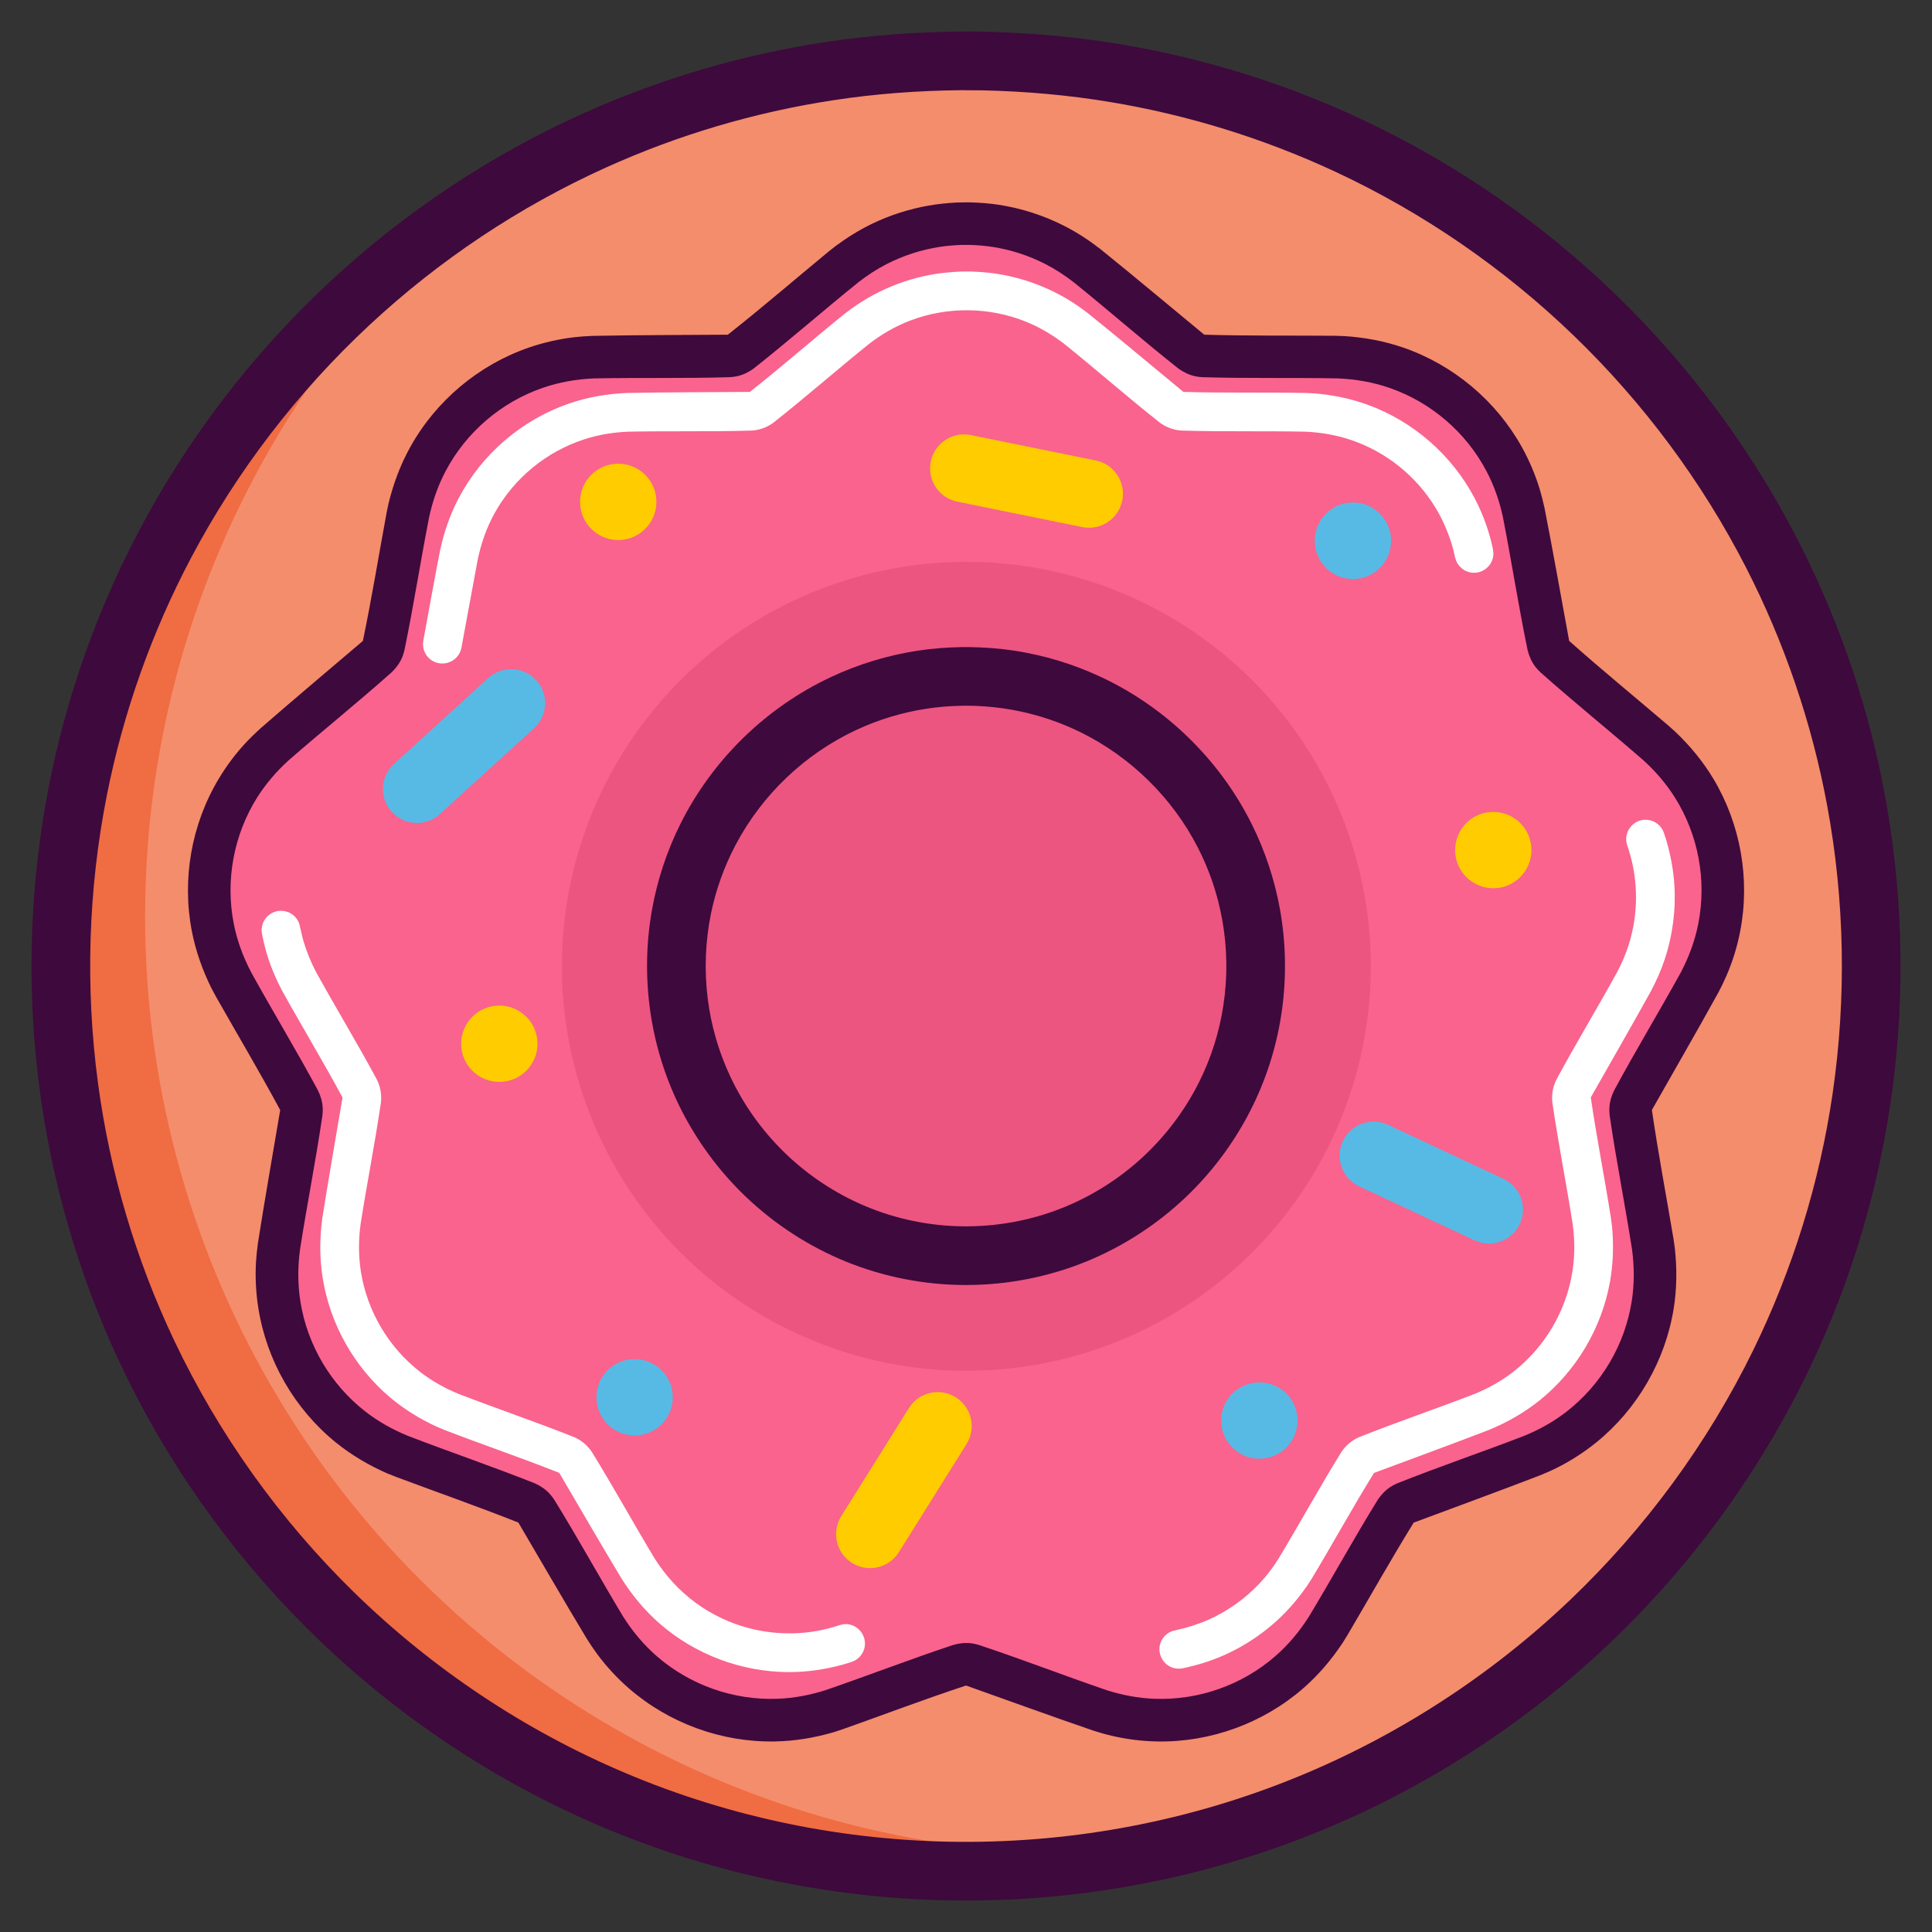<?xml version="1.0" encoding="UTF-8" standalone="no"?>
<!DOCTYPE svg PUBLIC "-//W3C//DTD SVG 1.1//EN" "http://www.w3.org/Graphics/SVG/1.1/DTD/svg11.dtd">
<svg width="100%" height="100%" viewBox="0 0 50 50" version="1.1" xmlns="http://www.w3.org/2000/svg" xmlns:xlink="http://www.w3.org/1999/xlink" xml:space="preserve" style="fill-rule:evenodd;clip-rule:evenodd;stroke-linejoin:round;stroke-miterlimit:1.414;">
    <rect x="0" y="0" width="50" height="50" fill="#333333" stroke="none"/>
    <g transform="matrix(1.265,0,0,1.265,-6.346,-7.234)">
        <g transform="matrix(1,0,0,1,-2.702,-1.036)">
            <path d="M27.482,8C37.702,8 46,16.298 46,26.518C46,36.738 37.702,45.036 27.482,45.036C17.262,45.036 8.964,36.738 8.964,26.518C8.964,16.298 17.262,8 27.482,8ZM27.482,20.592C30.752,20.592 33.408,23.248 33.408,26.518C33.408,29.789 30.752,32.444 27.482,32.444C24.211,32.444 21.556,29.789 21.556,26.518C21.556,23.248 24.211,20.592 27.482,20.592Z" style="fill:rgb(240,108,67);"/>
            <clipPath id="_clip1">
                <path d="M27.482,8C37.702,8 46,16.298 46,26.518C46,36.738 37.702,45.036 27.482,45.036C17.262,45.036 8.964,36.738 8.964,26.518C8.964,16.298 17.262,8 27.482,8ZM27.482,20.592C30.752,20.592 33.408,23.248 33.408,26.518C33.408,29.789 30.752,32.444 27.482,32.444C24.211,32.444 21.556,29.789 21.556,26.518C21.556,23.248 24.211,20.592 27.482,20.592Z"/>
            </clipPath>
            <g clip-path="url(#_clip1)">
                <g transform="matrix(6.39526e-17,1.044,-1.044,6.39526e-17,53.215,-11.091)">
                    <circle cx="35.05" cy="22.368" r="18.368" style="fill:rgb(244,141,108);"/>
                </g>
                <g transform="matrix(1,0,0,1,-10.179,1.329)">
                    <path d="M35.121,10.912C35.836,10.323 36.734,10 37.661,10C38.588,10 39.486,10.323 40.201,10.912L42.256,12.608C42.295,12.639 42.338,12.664 42.385,12.682C42.432,12.699 42.482,12.708 42.532,12.708L45.196,12.73C46.123,12.738 47.018,13.068 47.728,13.664C48.438,14.26 48.918,15.084 49.087,15.996L49.572,18.615C49.581,18.664 49.598,18.712 49.623,18.755C49.648,18.798 49.68,18.837 49.718,18.869L51.745,20.599C52.45,21.201 52.923,22.029 53.084,22.942C53.245,23.854 53.084,24.795 52.627,25.601L51.314,27.92C51.29,27.963 51.273,28.01 51.264,28.06C51.255,28.109 51.255,28.159 51.263,28.209L51.704,30.836C51.857,31.75 51.688,32.689 51.224,33.492C50.761,34.294 50.032,34.911 49.164,35.235L46.668,36.167C46.621,36.185 46.578,36.21 46.54,36.242C46.501,36.274 46.469,36.313 46.444,36.356L45.092,38.652C44.622,39.451 43.889,40.061 43.018,40.378C42.147,40.695 41.192,40.699 40.319,40.389L37.808,39.499C37.761,39.482 37.711,39.474 37.661,39.474C37.611,39.474 37.562,39.482 37.514,39.499L35.003,40.389C34.13,40.699 33.176,40.695 32.305,40.378C31.434,40.061 30.7,39.451 30.23,38.652L28.879,36.356C28.853,36.313 28.821,36.274 28.783,36.242C28.744,36.21 28.701,36.185 28.654,36.167L26.158,35.235C25.29,34.911 24.562,34.294 24.098,33.492C23.635,32.689 23.465,31.75 23.618,30.836L24.059,28.209C24.067,28.159 24.067,28.109 24.058,28.06C24.05,28.01 24.033,27.963 24.008,27.92L22.695,25.601C22.239,24.795 22.077,23.854 22.238,22.942C22.399,22.029 22.872,21.201 23.577,20.599L25.604,18.869C25.642,18.837 25.674,18.798 25.699,18.755C25.724,18.712 25.741,18.664 25.751,18.615L26.235,15.996C26.404,15.084 26.884,14.26 27.594,13.664C28.304,13.068 29.2,12.738 30.126,12.73L32.79,12.708C32.84,12.708 32.89,12.699 32.937,12.682C32.984,12.664 33.028,12.639 33.066,12.608L35.121,10.912Z" style="fill:rgb(249,99,141);"/>
                </g>
                <g transform="matrix(1,0,0,1,-10.179,1.329)">
                    <path d="M37.757,9.566C37.949,9.572 38.14,9.586 38.329,9.615C38.799,9.687 39.257,9.835 39.68,10.052C39.936,10.183 40.176,10.34 40.403,10.516C41.118,11.093 41.821,11.684 42.53,12.269C42.531,12.27 42.533,12.272 42.535,12.273C43.424,12.299 44.313,12.288 45.202,12.295C45.297,12.297 45.297,12.297 45.392,12.301C45.805,12.327 46.212,12.401 46.604,12.536C47.631,12.89 48.507,13.625 49.034,14.575C49.188,14.852 49.311,15.146 49.403,15.45C49.439,15.573 49.469,15.697 49.497,15.822C49.674,16.723 49.832,17.628 49.999,18.531C49.999,18.533 49.999,18.536 50.001,18.538C50.665,19.129 51.353,19.692 52.029,20.269C52.101,20.332 52.101,20.332 52.171,20.396C52.471,20.681 52.735,21 52.949,21.355C53.508,22.287 53.706,23.412 53.499,24.479C53.439,24.79 53.345,25.095 53.219,25.386C53.168,25.504 53.112,25.618 53.052,25.732C52.608,26.536 52.148,27.331 51.695,28.13C51.695,28.132 51.693,28.134 51.693,28.136C51.821,29.016 51.987,29.89 52.134,30.766C52.148,30.86 52.148,30.86 52.161,30.954C52.207,31.366 52.205,31.779 52.14,32.189C51.969,33.262 51.398,34.252 50.554,34.936C50.307,35.135 50.039,35.309 49.756,35.451C49.642,35.509 49.525,35.56 49.406,35.608C48.549,35.939 47.686,36.252 46.825,36.574C46.823,36.574 46.82,36.575 46.819,36.577C46.352,37.333 45.917,38.109 45.466,38.875C45.417,38.956 45.417,38.956 45.366,39.036C45.137,39.382 44.869,39.696 44.556,39.969C43.736,40.681 42.662,41.072 41.576,41.053C41.259,41.048 40.942,41.008 40.633,40.935C40.509,40.906 40.386,40.87 40.264,40.831C39.395,40.533 38.533,40.218 37.667,39.911C37.665,39.91 37.662,39.909 37.66,39.909C36.816,40.188 35.984,40.503 35.147,40.8C35.057,40.831 35.057,40.831 34.966,40.86C34.569,40.977 34.161,41.046 33.746,41.053C32.66,41.072 31.586,40.681 30.766,39.969C30.527,39.761 30.31,39.527 30.12,39.272C30.044,39.169 29.973,39.063 29.905,38.955C29.43,38.169 28.972,37.372 28.506,36.581C28.505,36.579 28.504,36.576 28.502,36.575C27.676,36.247 26.836,35.953 26.004,35.642C25.915,35.608 25.915,35.608 25.827,35.572C25.447,35.406 25.091,35.197 24.768,34.936C23.924,34.252 23.353,33.262 23.183,32.189C23.133,31.876 23.117,31.557 23.135,31.241C23.143,31.113 23.157,30.986 23.174,30.859C23.316,29.952 23.477,29.047 23.629,28.141C23.629,28.139 23.63,28.136 23.629,28.134C23.208,27.352 22.753,26.587 22.315,25.814C22.269,25.73 22.27,25.731 22.225,25.646C22.041,25.275 21.902,24.886 21.823,24.479C21.616,23.412 21.814,22.287 22.374,21.356C22.537,21.083 22.73,20.829 22.947,20.598C23.035,20.505 23.128,20.417 23.222,20.331C23.914,19.727 24.619,19.137 25.318,18.541C25.319,18.54 25.322,18.538 25.322,18.536C25.503,17.666 25.646,16.788 25.807,15.914C25.826,15.821 25.826,15.821 25.846,15.728C25.944,15.325 26.087,14.938 26.289,14.575C26.815,13.625 27.691,12.89 28.718,12.536C29.018,12.433 29.329,12.362 29.644,12.325C29.771,12.31 29.899,12.302 30.027,12.297C30.945,12.279 31.864,12.28 32.782,12.273C32.784,12.273 32.787,12.273 32.789,12.272C33.487,11.721 34.16,11.141 34.846,10.575C34.92,10.515 34.92,10.515 34.995,10.457C35.226,10.287 35.469,10.135 35.727,10.009C36.098,9.829 36.493,9.702 36.899,9.631C37.088,9.598 37.278,9.579 37.469,9.569C37.565,9.566 37.661,9.565 37.757,9.566ZM37.584,10.436C37.43,10.441 37.277,10.453 37.124,10.476C36.747,10.534 36.379,10.653 36.039,10.827C35.833,10.932 35.641,11.059 35.459,11.2C34.738,11.781 34.041,12.393 33.314,12.967C33.213,13.04 33.101,13.095 32.979,13.122C32.93,13.133 32.881,13.139 32.831,13.142C31.906,13.17 30.979,13.149 30.053,13.167C29.694,13.182 29.341,13.243 29.002,13.36C28.152,13.652 27.433,14.269 27.014,15.064C26.858,15.359 26.75,15.673 26.678,15.999C26.5,16.908 26.359,17.824 26.171,18.731C26.159,18.779 26.145,18.826 26.126,18.873C26.077,18.989 26.004,19.089 25.914,19.176C25.223,19.792 24.5,20.372 23.802,20.981C23.556,21.205 23.338,21.457 23.16,21.739C22.681,22.499 22.507,23.43 22.678,24.313C22.746,24.665 22.87,25.001 23.037,25.319C23.485,26.13 23.966,26.922 24.405,27.738C24.459,27.851 24.494,27.969 24.5,28.095C24.502,28.145 24.499,28.194 24.494,28.244C24.36,29.16 24.179,30.069 24.036,30.984C23.988,31.34 23.987,31.698 24.043,32.053C24.184,32.94 24.666,33.756 25.376,34.306C25.64,34.511 25.93,34.673 26.238,34.799C27.103,35.133 27.98,35.43 28.841,35.773C28.955,35.824 29.058,35.893 29.143,35.986C29.177,36.022 29.206,36.062 29.234,36.103C29.721,36.891 30.167,37.704 30.645,38.497C30.837,38.8 31.066,39.076 31.337,39.311C32.016,39.901 32.91,40.215 33.807,40.18C34.141,40.167 34.467,40.105 34.785,40.004C35.661,39.704 36.525,39.368 37.404,39.077C37.525,39.043 37.648,39.029 37.773,39.045C37.822,39.052 37.87,39.063 37.918,39.077C38.797,39.368 39.661,39.704 40.538,40.004C40.855,40.105 41.181,40.167 41.515,40.18C42.413,40.215 43.307,39.901 43.985,39.311C44.256,39.076 44.485,38.8 44.677,38.497C45.155,37.704 45.601,36.891 46.088,36.103C46.158,36 46.244,35.91 46.35,35.842C46.392,35.815 46.436,35.793 46.481,35.773C47.342,35.43 48.22,35.133 49.084,34.799C49.392,34.673 49.682,34.511 49.946,34.306C50.656,33.756 51.139,32.94 51.279,32.053C51.336,31.698 51.334,31.34 51.286,30.984C51.143,30.069 50.962,29.16 50.828,28.244C50.823,28.194 50.82,28.145 50.823,28.095C50.829,27.969 50.863,27.851 50.918,27.738C51.357,26.922 51.838,26.13 52.285,25.319C52.452,25.001 52.576,24.665 52.644,24.313C52.816,23.43 52.641,22.499 52.162,21.739C51.984,21.457 51.767,21.205 51.52,20.981C50.822,20.372 50.099,19.792 49.408,19.176C49.372,19.141 49.338,19.105 49.308,19.066C49.232,18.966 49.182,18.852 49.151,18.731C48.963,17.824 48.822,16.908 48.644,15.999C48.573,15.673 48.464,15.359 48.308,15.064C47.89,14.269 47.17,13.652 46.321,13.36C45.981,13.243 45.628,13.182 45.27,13.167C44.343,13.149 43.417,13.17 42.491,13.142C42.441,13.139 42.392,13.133 42.344,13.122C42.221,13.095 42.11,13.04 42.008,12.967C41.281,12.393 40.585,11.781 39.864,11.2C39.681,11.059 39.489,10.932 39.283,10.827C38.943,10.653 38.575,10.534 38.198,10.476C38.046,10.453 37.892,10.441 37.738,10.436C37.661,10.435 37.661,10.435 37.584,10.436Z" style="fill:rgb(62,9,61);fill-rule:nonzero;"/>
                </g>
                <g transform="matrix(0.91,0,0,0.91,-6.777,3.604)">
                    <path d="M22.347,23.95C22.407,23.97 22.424,23.971 22.479,24.005C22.54,24.044 22.591,24.098 22.626,24.16C22.638,24.181 22.646,24.204 22.656,24.226C22.684,24.328 22.703,24.433 22.729,24.536C22.803,24.809 22.906,25.068 23.037,25.319C23.485,26.13 23.966,26.922 24.405,27.738C24.482,27.898 24.512,28.066 24.494,28.244C24.36,29.16 24.179,30.069 24.036,30.984C23.988,31.34 23.987,31.698 24.043,32.053C24.184,32.94 24.666,33.756 25.376,34.306C25.64,34.511 25.93,34.673 26.238,34.799C27.103,35.133 27.98,35.43 28.841,35.773C29.004,35.846 29.134,35.956 29.234,36.103C29.721,36.891 30.167,37.704 30.645,38.497C30.892,38.887 31.203,39.229 31.576,39.501C31.928,39.758 32.327,39.949 32.748,40.061C33.417,40.241 34.143,40.224 34.799,39.999L34.869,39.981C34.893,39.979 34.916,39.975 34.94,39.975C34.988,39.975 35.036,39.983 35.082,39.999C35.293,40.072 35.417,40.301 35.362,40.518C35.35,40.565 35.331,40.609 35.304,40.649C35.265,40.71 35.21,40.76 35.147,40.794C35.126,40.805 35.103,40.813 35.081,40.823C35.013,40.846 34.943,40.867 34.874,40.887C34.474,40.995 34.066,41.056 33.651,41.054C32.597,41.049 31.562,40.66 30.766,39.969C30.429,39.675 30.144,39.333 29.905,38.955C29.43,38.169 28.972,37.372 28.506,36.581C28.505,36.579 28.504,36.576 28.502,36.575C27.647,36.235 26.775,35.94 25.916,35.608C25.827,35.572 25.828,35.572 25.739,35.533C25.363,35.359 25.012,35.143 24.695,34.875C23.891,34.194 23.348,33.23 23.183,32.189C23.113,31.748 23.115,31.302 23.174,30.859C23.316,29.952 23.477,29.047 23.629,28.141C23.629,28.139 23.63,28.136 23.629,28.134C23.193,27.324 22.715,26.537 22.27,25.732C22.225,25.646 22.226,25.647 22.183,25.56C22.101,25.387 22.028,25.212 21.967,25.03C21.907,24.849 21.861,24.665 21.823,24.479L21.818,24.452C21.812,24.389 21.806,24.372 21.816,24.309C21.841,24.14 21.968,23.998 22.133,23.953C22.195,23.936 22.212,23.94 22.276,23.939C22.299,23.943 22.323,23.946 22.347,23.95ZM53.029,21.904C53.089,21.924 53.106,21.926 53.16,21.961C53.221,22 53.271,22.054 53.306,22.117C53.318,22.138 53.326,22.161 53.335,22.183C53.36,22.254 53.383,22.326 53.404,22.399C53.491,22.708 53.55,23.022 53.571,23.342C53.609,23.912 53.535,24.488 53.355,25.03C53.274,25.273 53.171,25.505 53.052,25.732C52.608,26.536 52.148,27.331 51.695,28.13C51.695,28.132 51.693,28.134 51.693,28.136C51.826,29.047 52.006,29.95 52.148,30.859C52.161,30.954 52.161,30.954 52.172,31.05C52.209,31.462 52.197,31.875 52.124,32.283C51.936,33.32 51.373,34.272 50.554,34.936C50.206,35.217 49.819,35.438 49.406,35.608C48.549,35.939 47.686,36.252 46.825,36.574C46.823,36.574 46.82,36.575 46.819,36.577C46.335,37.359 45.893,38.167 45.418,38.955C45.366,39.036 45.367,39.036 45.313,39.116C45.168,39.326 45.009,39.524 44.832,39.707C44.434,40.118 43.957,40.45 43.434,40.68C43.14,40.809 42.835,40.902 42.521,40.968L42.512,40.97C42.488,40.972 42.464,40.977 42.44,40.977C42.392,40.978 42.344,40.971 42.298,40.957C42.085,40.889 41.956,40.662 42.006,40.444C42.017,40.397 42.036,40.352 42.061,40.312C42.099,40.25 42.153,40.199 42.215,40.163C42.236,40.152 42.259,40.143 42.281,40.133C42.378,40.106 42.477,40.087 42.574,40.061C42.823,39.992 43.063,39.902 43.291,39.783C43.698,39.571 44.063,39.281 44.361,38.932C44.477,38.795 44.581,38.649 44.677,38.497C45.155,37.704 45.601,36.891 46.088,36.103C46.188,35.956 46.319,35.846 46.481,35.773C47.342,35.43 48.22,35.133 49.084,34.799C49.392,34.673 49.682,34.511 49.946,34.306C50.656,33.756 51.139,32.94 51.279,32.053C51.336,31.698 51.334,31.34 51.286,30.984C51.143,30.069 50.962,29.16 50.828,28.244C50.81,28.066 50.84,27.898 50.918,27.738C51.357,26.922 51.838,26.13 52.285,25.319C52.416,25.069 52.522,24.809 52.594,24.536C52.771,23.859 52.745,23.131 52.513,22.471L52.495,22.401C52.49,22.338 52.484,22.321 52.494,22.258C52.522,22.089 52.649,21.948 52.815,21.905C52.877,21.889 52.894,21.893 52.958,21.893C52.981,21.896 53.005,21.9 53.029,21.904ZM37.757,9.566C38.045,9.575 38.329,9.606 38.61,9.668C39.075,9.769 39.522,9.947 39.93,10.19C40.095,10.289 40.251,10.399 40.403,10.516C41.118,11.093 41.821,11.684 42.53,12.269C42.531,12.27 42.533,12.272 42.535,12.273C43.455,12.3 44.376,12.279 45.296,12.297C45.392,12.301 45.391,12.301 45.488,12.307C45.9,12.342 46.305,12.425 46.694,12.568C47.713,12.944 48.572,13.697 49.079,14.658C49.227,14.939 49.345,15.236 49.429,15.542C49.446,15.605 49.462,15.665 49.476,15.728C49.499,15.828 49.517,15.923 49.487,16.025C49.433,16.214 49.252,16.346 49.055,16.339C49.007,16.338 48.959,16.328 48.914,16.311C48.869,16.294 48.828,16.27 48.791,16.239C48.735,16.193 48.692,16.133 48.665,16.066C48.637,15.997 48.627,15.92 48.609,15.848C48.59,15.774 48.59,15.774 48.568,15.7C48.477,15.407 48.356,15.127 48.195,14.865C47.767,14.165 47.097,13.627 46.321,13.36C45.981,13.243 45.628,13.182 45.27,13.167C44.343,13.149 43.417,13.17 42.491,13.142C42.313,13.13 42.153,13.071 42.008,12.967C41.281,12.393 40.585,11.781 39.864,11.2C39.6,10.996 39.315,10.826 39.006,10.699C38.174,10.36 37.226,10.35 36.387,10.671C36.052,10.8 35.743,10.98 35.459,11.2C34.738,11.781 34.041,12.393 33.314,12.967C33.17,13.071 33.009,13.13 32.831,13.142C31.906,13.17 30.979,13.149 30.053,13.167C29.72,13.181 29.392,13.234 29.074,13.336C28.218,13.61 27.486,14.211 27.05,14.997C26.863,15.335 26.737,15.699 26.663,16.077L26.303,18.024C26.296,18.047 26.292,18.071 26.284,18.094C26.267,18.139 26.244,18.181 26.213,18.218C26.073,18.392 25.815,18.431 25.63,18.305C25.59,18.278 25.555,18.245 25.526,18.206C25.468,18.129 25.438,18.034 25.439,17.937C25.44,17.913 25.444,17.89 25.446,17.866C25.572,17.184 25.692,16.502 25.826,15.822C25.914,15.417 26.05,15.026 26.243,14.658C26.765,13.669 27.66,12.901 28.718,12.536C29.141,12.39 29.58,12.315 30.027,12.297C30.945,12.279 31.864,12.28 32.782,12.273C32.784,12.273 32.787,12.273 32.789,12.272C33.511,11.702 34.203,11.094 34.919,10.516C34.995,10.457 34.995,10.458 35.072,10.4C35.229,10.29 35.389,10.187 35.558,10.096C35.92,9.901 36.31,9.756 36.712,9.668C36.993,9.606 37.278,9.575 37.565,9.566C37.662,9.565 37.661,9.565 37.757,9.566Z" style="fill:white;fill-rule:nonzero;"/>
                </g>
                <g transform="matrix(0.964,0,0,0.964,2.762,2.023)">
                    <circle cx="25.65" cy="25.416" r="8.584" style="fill:rgb(236,85,128);"/>
                </g>
            </g>
        </g>
        <g transform="matrix(1,0,0,1,-2.702,-1.036)">
            <path d="M27.605,7.4C28.538,7.409 29.469,7.479 30.391,7.62C32.1,7.882 33.772,8.378 35.347,9.09C37.237,9.945 38.984,11.111 40.503,12.524C42.074,13.987 43.398,15.713 44.4,17.612C45.257,19.236 45.878,20.983 46.235,22.784C46.644,24.85 46.71,26.983 46.431,29.07C46.17,31.019 45.606,32.924 44.763,34.699C43.792,36.745 42.455,38.613 40.835,40.195C39.13,41.86 37.116,43.204 34.921,44.132C32.611,45.11 30.113,45.62 27.605,45.636C25.093,45.652 22.584,45.173 20.258,44.222C18.051,43.32 16.02,42 14.294,40.354C12.656,38.792 11.297,36.941 10.301,34.908C9.438,33.146 8.851,31.25 8.567,29.309C8.267,27.264 8.299,25.17 8.663,23.136C8.98,21.363 9.551,19.637 10.353,18.024C11.309,16.1 12.592,14.342 14.129,12.841C15.667,11.339 17.458,10.097 19.406,9.187C20.97,8.457 22.633,7.941 24.336,7.658C25.254,7.506 26.182,7.424 27.112,7.404C27.277,7.401 27.441,7.4 27.605,7.4ZM27.366,8.6C26.492,8.609 25.619,8.674 24.754,8.807C23.153,9.052 21.587,9.516 20.111,10.184C18.34,10.985 16.702,12.078 15.279,13.403C13.806,14.774 12.565,16.392 11.625,18.172C10.822,19.693 10.241,21.33 9.906,23.018C9.522,24.954 9.461,26.955 9.723,28.911C9.967,30.736 10.495,32.521 11.285,34.185C12.195,36.102 13.449,37.854 14.968,39.337C16.566,40.897 18.454,42.157 20.511,43.027C22.675,43.944 25.016,44.421 27.366,44.436C29.721,44.451 32.072,44.003 34.252,43.111C36.32,42.265 38.224,41.028 39.842,39.486C41.377,38.022 42.652,36.286 43.585,34.381C44.393,32.729 44.943,30.954 45.21,29.135C45.496,27.181 45.46,25.179 45.1,23.237C44.786,21.544 44.225,19.897 43.439,18.364C42.537,16.605 41.342,14.998 39.919,13.625C38.495,12.25 36.844,11.112 35.05,10.274C33.585,9.59 32.027,9.107 30.432,8.842C29.571,8.699 28.701,8.623 27.829,8.603C27.675,8.601 27.52,8.6 27.366,8.6ZM27.566,19.993C27.87,19.999 28.174,20.021 28.475,20.067C29.084,20.161 29.68,20.341 30.239,20.603C31.572,21.225 32.674,22.301 33.329,23.618C33.603,24.169 33.797,24.759 33.906,25.364C34.027,26.045 34.04,26.745 33.944,27.43C33.851,28.094 33.655,28.743 33.363,29.347C33.022,30.055 32.552,30.699 31.984,31.241C31.395,31.802 30.701,32.253 29.948,32.561C29.167,32.88 28.326,33.044 27.482,33.044C26.638,33.044 25.797,32.88 25.016,32.561C24.263,32.253 23.569,31.802 22.98,31.241C22.412,30.699 21.942,30.054 21.6,29.347C21.309,28.743 21.113,28.094 21.02,27.43C20.924,26.745 20.936,26.045 21.058,25.364C21.166,24.759 21.361,24.169 21.635,23.618C22.29,22.301 23.392,21.225 24.725,20.603C25.284,20.341 25.88,20.161 26.489,20.067C26.79,20.021 27.093,19.999 27.398,19.993C27.482,19.992 27.482,19.992 27.566,19.993ZM27.413,21.193C27.164,21.197 26.917,21.216 26.671,21.254C26.174,21.33 25.688,21.477 25.233,21.69C24.184,22.18 23.309,23.014 22.769,24.038C22.535,24.48 22.365,24.955 22.264,25.445C22.147,26.02 22.125,26.614 22.199,27.197C22.268,27.74 22.422,28.271 22.654,28.767C22.925,29.349 23.303,29.88 23.762,30.328C24.237,30.792 24.799,31.166 25.41,31.425C26.043,31.693 26.726,31.835 27.413,31.843C28.103,31.852 28.792,31.728 29.434,31.474C30.052,31.23 30.623,30.869 31.109,30.416C31.578,29.979 31.969,29.458 32.254,28.884C32.497,28.395 32.664,27.869 32.746,27.329C32.835,26.749 32.828,26.153 32.724,25.575C32.632,25.061 32.464,24.56 32.225,24.095C31.707,23.084 30.864,22.252 29.847,21.746C29.399,21.523 28.918,21.364 28.425,21.276C28.181,21.232 27.935,21.207 27.688,21.196C27.596,21.193 27.505,21.192 27.413,21.193Z" style="fill:rgb(62,9,61);fill-rule:nonzero;"/>
        </g>
        <g transform="matrix(0.541,0.11,-0.219,1.078,6.679,6.429)">
            <path d="M41.242,4.632C41.242,4.283 40.678,4 39.983,4L35.259,4C34.564,4 34,4.283 34,4.632C34,4.981 34.564,5.264 35.259,5.264L39.983,5.264C40.678,5.264 41.242,4.981 41.242,4.632Z" style="fill:rgb(255,204,0);"/>
        </g>
        <g transform="matrix(0.408,-0.372,0.742,0.812,-4.276,31.216)">
            <path d="M41.242,4.632C41.242,4.283 40.678,4 39.983,4L35.259,4C34.564,4 34,4.283 34,4.632C34,4.981 34.564,5.264 35.259,5.264L39.983,5.264C40.678,5.264 41.242,4.981 41.242,4.632Z" style="fill:rgb(87,186,229);"/>
        </g>
        <g transform="matrix(-0.5,-0.234,0.467,-0.996,50.946,43.329)">
            <path d="M41.242,4.632C41.242,4.283 40.678,4 39.983,4L35.259,4C34.564,4 34,4.283 34,4.632C34,4.981 34.564,5.264 35.259,5.264L39.983,5.264C40.678,5.264 41.242,4.981 41.242,4.632Z" style="fill:rgb(87,186,229);"/>
        </g>
        <g transform="matrix(-0.293,0.468,-0.932,-0.584,38.849,21.098)">
            <path d="M41.242,4.632C41.242,4.283 40.678,4 39.983,4L35.259,4C34.564,4 34,4.283 34,4.632C34,4.981 34.564,5.264 35.259,5.264L39.983,5.264C40.678,5.264 41.242,4.981 41.242,4.632Z" style="fill:rgb(255,204,0);"/>
        </g>
        <g transform="matrix(1,0,0,1,-16.781,16.246)">
            <circle cx="34.781" cy="18.059" r="0.781" style="fill:rgb(87,186,229);"/>
        </g>
        <g transform="matrix(1,0,0,1.003,-2.086,-1.331)">
            <circle cx="34.781" cy="18.059" r="0.781" style="fill:rgb(87,186,229);"/>
        </g>
        <g transform="matrix(1,0,0,1,0.786,5.051)">
            <circle cx="34.781" cy="18.059" r="0.781" style="fill:rgb(255,204,0);"/>
        </g>
        <g transform="matrix(1,0,0,1,-19.549,9.013)">
            <circle cx="34.781" cy="18.059" r="0.781" style="fill:rgb(255,204,0);"/>
        </g>
        <g transform="matrix(1,0,0,1,-17.116,-2.073)">
            <circle cx="34.781" cy="18.059" r="0.781" style="fill:rgb(255,204,0);"/>
        </g>
        <g transform="matrix(1,0,0,1,-4,16.722)">
            <circle cx="34.781" cy="18.059" r="0.781" style="fill:rgb(87,186,229);"/>
        </g>
    </g>
</svg>
